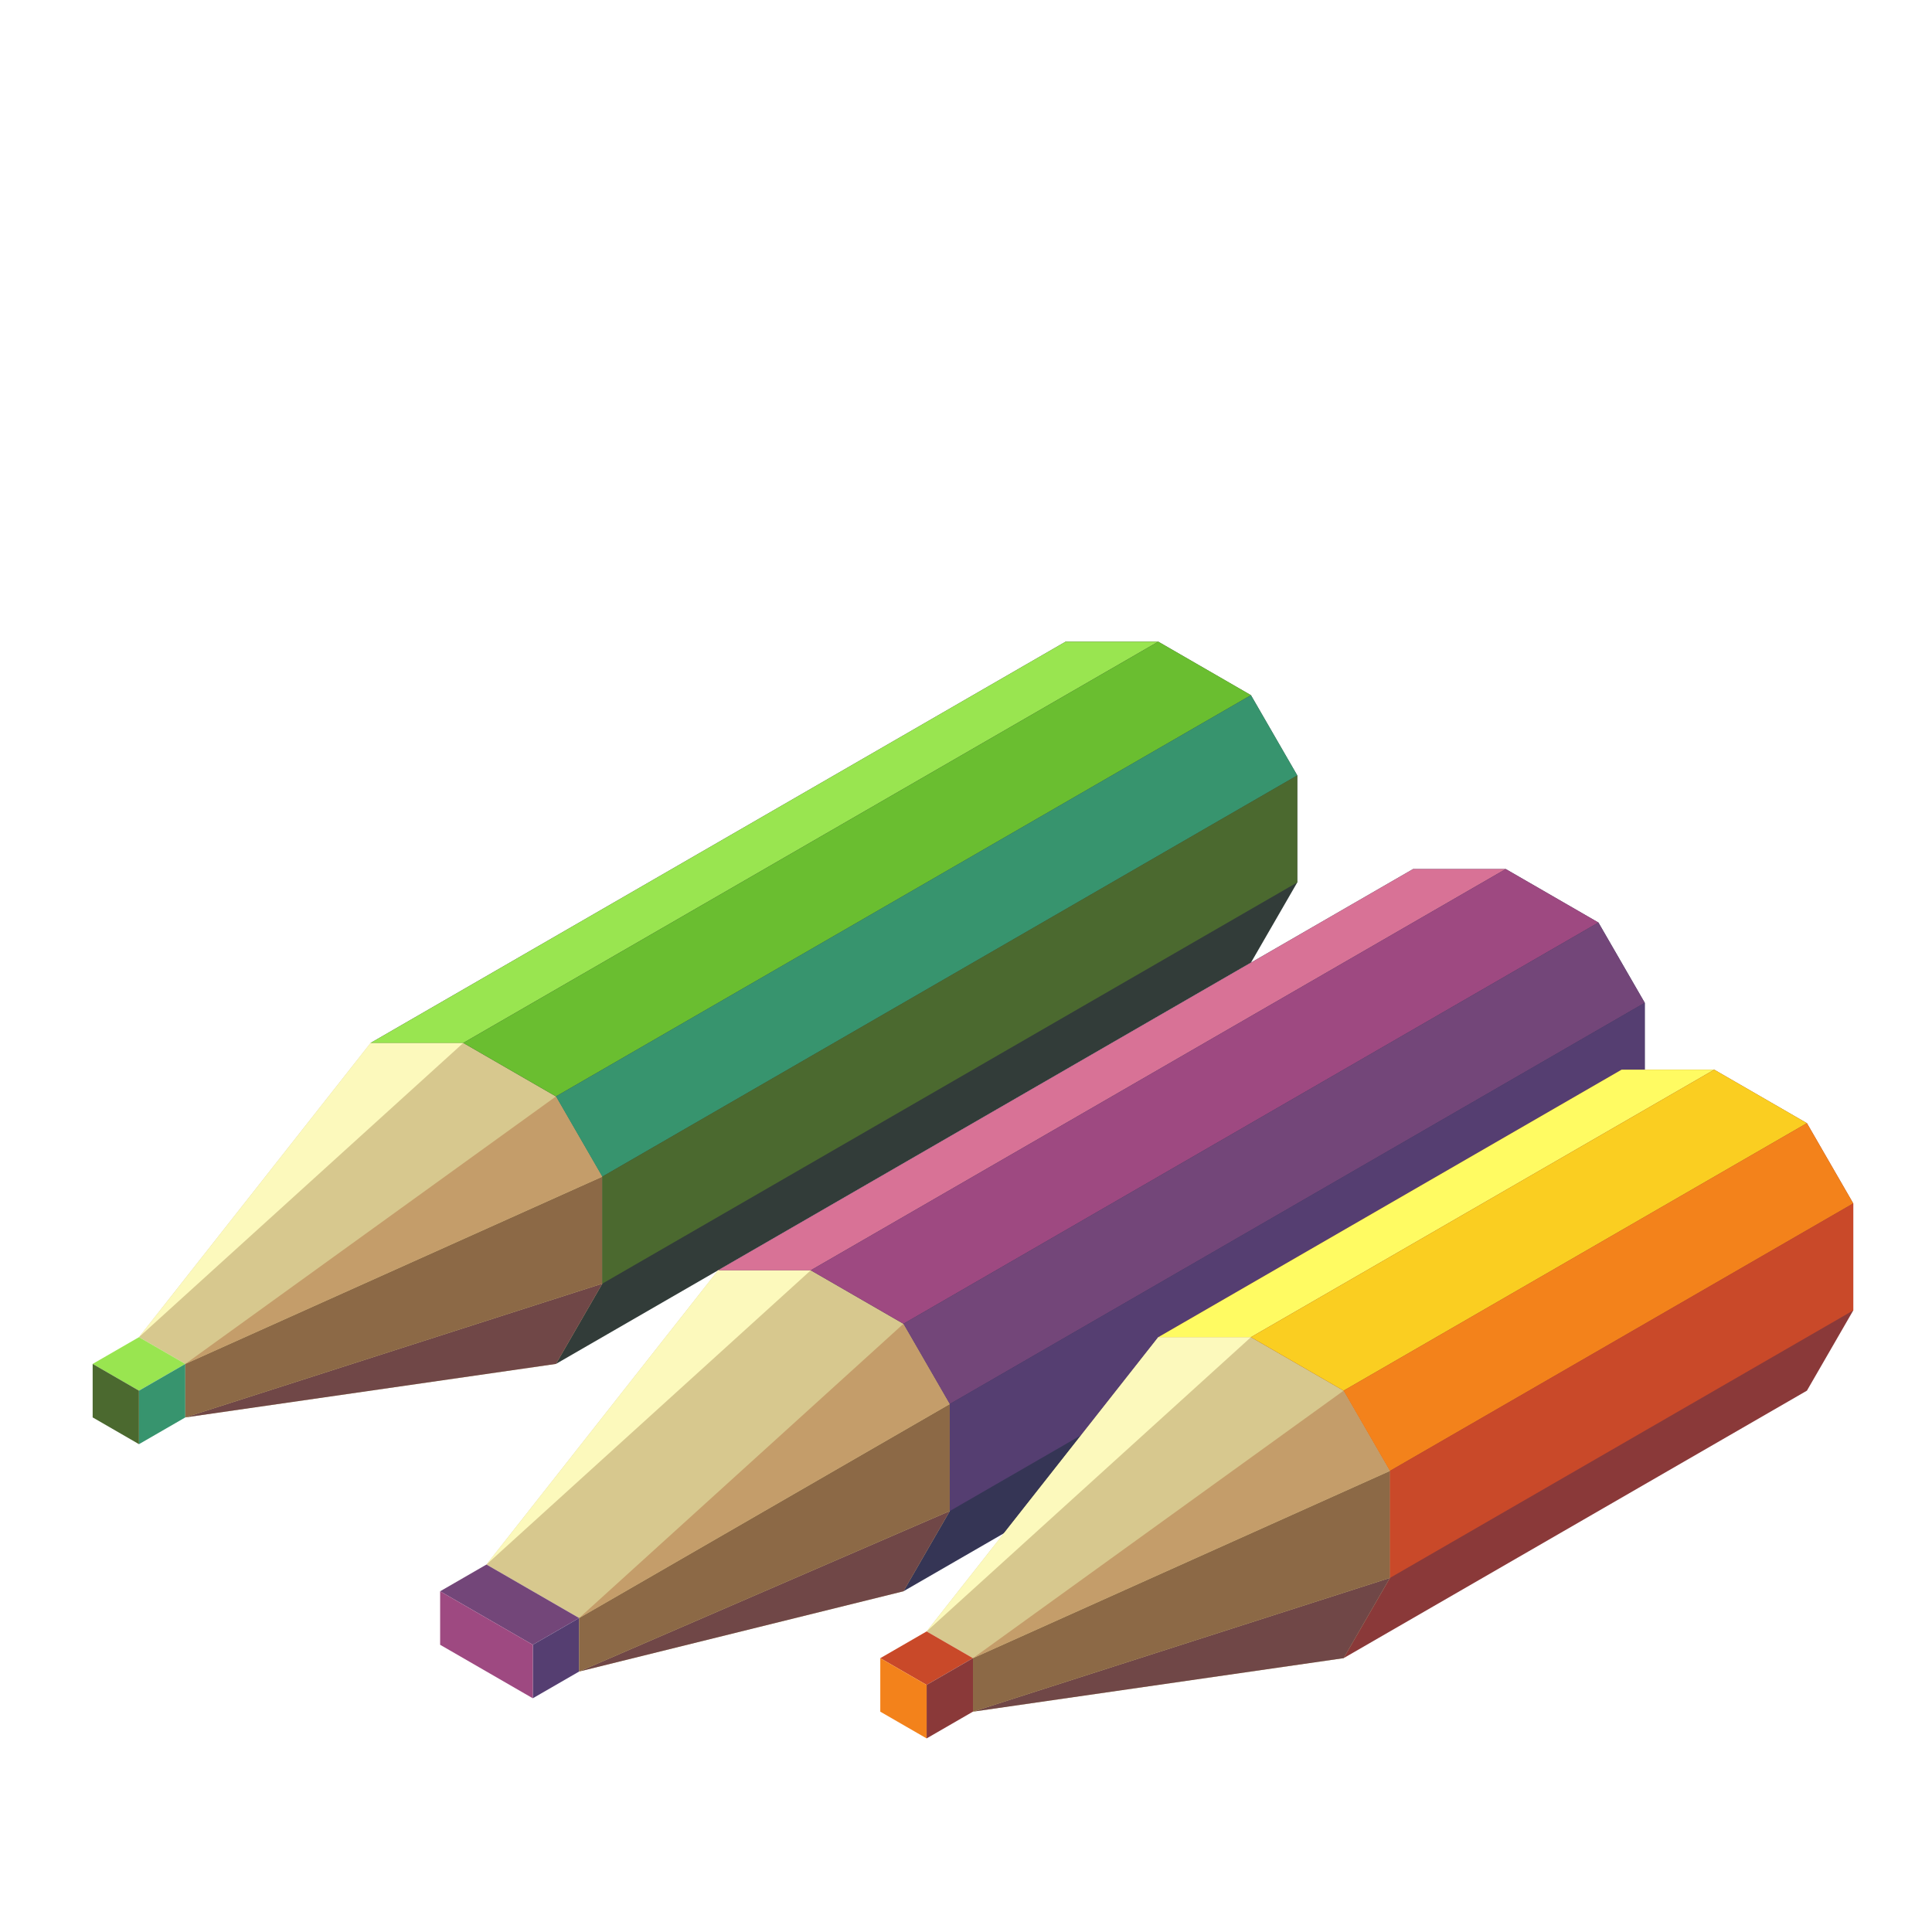 <?xml version="1.0" encoding="UTF-8" standalone="no"?>
<!-- Created with Inkscape (http://www.inkscape.org/) -->

<svg
   width="136.533"
   height="136.533"
   id="svg4152"
   version="1.1"
   inkscape:version="1.1.2 (0a00cf5339, 2022-02-04)"
   viewBox="0.0 0.0 136.533 136.533"
   sodipodi:docname="1.svg"
   xmlns:inkscape="http://www.inkscape.org/namespaces/inkscape"
   xmlns:sodipodi="http://sodipodi.sourceforge.net/DTD/sodipodi-0.dtd"
   xmlns="http://www.w3.org/2000/svg"
   xmlns:svg="http://www.w3.org/2000/svg"
   xmlns:rdf="http://www.w3.org/1999/02/22-rdf-syntax-ns#"
   xmlns:cc="http://creativecommons.org/ns#"
   xmlns:dc="http://purl.org/dc/elements/1.1/">
  <defs
     id="defs4154" />
  <sodipodi:namedview
     id="base"
     pagecolor="#1e222d"
     bordercolor="#666666"
     borderopacity="1.0"
     inkscape:pageopacity="0"
     inkscape:pageshadow="2"
     inkscape:zoom="3.6203867"
     inkscape:cx="131.20145"
     inkscape:cy="51.375727"
     inkscape:current-layer="layer1"
     showgrid="true"
     inkscape:document-units="px"
     inkscape:grid-bbox="true"
     inkscape:window-width="1920"
     inkscape:window-height="1027"
     inkscape:window-x="0"
     inkscape:window-y="0"
     inkscape:window-maximized="1"
     inkscape:snap-bbox="true"
     inkscape:bbox-paths="true"
     inkscape:bbox-nodes="true"
     inkscape:snap-bbox-edge-midpoints="true"
     inkscape:snap-bbox-midpoints="true"
     inkscape:object-paths="true"
     inkscape:snap-intersection-paths="true"
     inkscape:object-nodes="true"
     inkscape:snap-smooth-nodes="true"
     inkscape:snap-midpoints="true"
     inkscape:snap-object-midpoints="true"
     inkscape:snap-center="true"
     inkscape:snap-global="true"
     inkscape:snap-page="false"
     inkscape:snap-grids="true"
     showguides="false"
     inkscape:snap-nodes="true"
     inkscape:snap-others="true"
     inkscape:snap-to-guides="false"
     inkscape:pagecheckerboard="0">
    <inkscape:grid
       type="axonomgrid"
       id="grid4835"
       units="mm"
       empspacing="5"
       spacingy="1.89" />
  </sodipodi:namedview>
  <g
     id="layer1"
     inkscape:label="Layer 1"
     inkscape:groupmode="layer"
     transform="matrix(1.067 0 0 1.067 0 68.267)">
    <g
       id="g1371"
       transform="translate(6.137,28.346)">
      <path
         style="fill:#323c39;fill-opacity:1;stroke:none;stroke-width:4;stroke-linecap:round;stroke-linejoin:round;stroke-miterlimit:4;stroke-dasharray:none;stroke-dashoffset:0;stroke-opacity:1"
         d="m 64.44,-49.827 h 6.137 l 6.137,3.543 3.069,5.315 v 7.087 l -3.069,5.315 -46.029,26.575 -12.274,-21.26 46.029,-26.575"
         id="path6093"
         inkscape:connector-curvature="0"
         sodipodi:nodetypes="ccccccccc" />
      <path
         style="fill:#d7c88e;fill-opacity:1;stroke:none;stroke-width:4;stroke-linecap:round;stroke-linejoin:round;stroke-miterlimit:4;stroke-dasharray:none;stroke-dashoffset:0;stroke-opacity:1"
         d="m 18.411,-23.252 h 6.137 l 6.137,3.543 3.069,5.315 v 7.087 l -3.069,5.315 -24.549,3.543 v -3.543 l -3.069,-1.772 z"
         id="path6095"
         inkscape:connector-curvature="0"
         sodipodi:nodetypes="cccccccccc" />
      <path
         sodipodi:nodetypes="ccccc"
         style="fill:#99e550;fill-opacity:1;stroke:none;stroke-width:4;stroke-linecap:round;stroke-linejoin:round;stroke-miterlimit:4;stroke-dasharray:none;stroke-dashoffset:0;stroke-opacity:1"
         d="m -1.2e-4,-1.992 3.069,-1.772 3.069,1.772 -3.069,1.772 z"
         id="path6097"
         inkscape:connector-curvature="0" />
      <path
         sodipodi:nodetypes="ccccc"
         style="fill:#37946e;fill-opacity:1;stroke:none;stroke-width:4;stroke-linecap:round;stroke-linejoin:round;stroke-miterlimit:4;stroke-dasharray:none;stroke-dashoffset:0;stroke-opacity:1"
         d="m 3.068,-0.22 v 3.543 l 3.069,-1.772 v -3.543 z"
         id="path6099"
         inkscape:connector-curvature="0" />
      <path
         sodipodi:nodetypes="ccccc"
         style="fill:#4b692f;fill-opacity:1;stroke:none;stroke-width:4;stroke-linecap:round;stroke-linejoin:round;stroke-miterlimit:4;stroke-dasharray:none;stroke-dashoffset:0;stroke-opacity:1"
         d="M -1.2e-4,-1.992 V 1.551 L 3.068,3.323 V -0.22 Z"
         id="path6101"
         inkscape:connector-curvature="0" />
      <path
         sodipodi:nodetypes="cccc"
         style="fill:#704747;fill-opacity:1;stroke:none;stroke-width:4;stroke-linecap:round;stroke-linejoin:round;stroke-miterlimit:4;stroke-dasharray:none;stroke-dashoffset:0;stroke-opacity:1"
         d="M 33.754,-7.307 6.137,1.551 30.686,-1.992 Z"
         id="path6103"
         inkscape:connector-curvature="0" />
      <path
         sodipodi:nodetypes="ccccc"
         style="fill:#8c6946;fill-opacity:1;stroke:none;stroke-width:4;stroke-linecap:round;stroke-linejoin:round;stroke-miterlimit:4;stroke-dasharray:none;stroke-dashoffset:0;stroke-opacity:1"
         d="m 6.137,-1.992 27.617,-12.402 v 7.087 L 6.137,1.551 Z"
         id="path6105"
         inkscape:connector-curvature="0" />
      <path
         sodipodi:nodetypes="cccc"
         style="fill:#c49d6a;fill-opacity:1;stroke:none;stroke-width:4;stroke-linecap:round;stroke-linejoin:round;stroke-miterlimit:4;stroke-dasharray:none;stroke-dashoffset:0;stroke-opacity:1"
         d="M 30.686,-19.709 6.137,-1.992 33.754,-14.394 30.686,-19.709"
         id="path6107"
         inkscape:connector-curvature="0" />
      <path
         style="fill:#fcf9bc;fill-opacity:1;stroke:none;stroke-width:4;stroke-linecap:round;stroke-linejoin:round;stroke-miterlimit:4;stroke-dasharray:none;stroke-dashoffset:0;stroke-opacity:1"
         d="M 24.549,-23.252 3.068,-3.764 18.411,-23.252 Z"
         id="path6109"
         inkscape:connector-curvature="0" />
      <path
         style="fill:#99e550;fill-opacity:1;stroke:none;stroke-width:4;stroke-linecap:round;stroke-linejoin:round;stroke-miterlimit:4;stroke-dasharray:none;stroke-dashoffset:0;stroke-opacity:1"
         d="m 18.411,-23.252 46.029,-26.575 h 6.137 l -46.029,26.575 z"
         id="path6111"
         inkscape:connector-curvature="0" />
      <path
         style="fill:#6abe30;fill-opacity:1;stroke:none;stroke-width:4;stroke-linecap:round;stroke-linejoin:round;stroke-miterlimit:4;stroke-dasharray:none;stroke-dashoffset:0;stroke-opacity:1"
         d="m 24.549,-23.252 46.029,-26.575 6.137,3.543 -46.029,26.575 z"
         id="path6113"
         inkscape:connector-curvature="0" />
      <path
         style="fill:#37946e;fill-opacity:1;stroke:none;stroke-width:4;stroke-linecap:round;stroke-linejoin:round;stroke-miterlimit:4;stroke-dasharray:none;stroke-dashoffset:0;stroke-opacity:1"
         d="m 30.686,-19.709 3.069,5.315 46.029,-26.575 -3.069,-5.315 z"
         id="path6115"
         inkscape:connector-curvature="0" />
      <path
         style="fill:#4b692f;fill-opacity:1;stroke:none;stroke-width:4;stroke-linecap:round;stroke-linejoin:round;stroke-miterlimit:4;stroke-dasharray:none;stroke-dashoffset:0;stroke-opacity:1"
         d="m 33.754,-14.394 v 0 7.087 l 46.029,-26.575 v -7.087 l -46.029,26.575"
         id="path6117"
         inkscape:connector-curvature="0" />
    </g>
    <g
       id="g5580"
       transform="translate(-474.098,717.964)">
      <path
         style="opacity:1;fill:#353555;fill-opacity:1;stroke:none;stroke-width:4;stroke-linecap:round;stroke-linejoin:round;stroke-miterlimit:4;stroke-dasharray:none;stroke-dashoffset:0;stroke-opacity:1"
         d="m 567.69,-724.386 h 6.137 l 6.137,3.543 3.069,5.315 v 7.087 l -3.069,5.315 -46.029,26.575 -12.274,-21.26 46.029,-26.575"
         id="path5583"
         inkscape:connector-curvature="0"
         sodipodi:nodetypes="ccccccccc" />
      <path
         style="opacity:1;fill:#d7c88e;fill-opacity:1;stroke:none;stroke-width:4;stroke-linecap:round;stroke-linejoin:round;stroke-miterlimit:4;stroke-dasharray:none;stroke-dashoffset:0;stroke-opacity:1"
         d="m 521.661,-697.811 h 6.137 l 6.137,3.543 3.069,5.315 v 7.087 l -3.069,5.315 -21.48,5.315 v -3.543 l -6.137,-3.543 z"
         id="path5585"
         inkscape:connector-curvature="0"
         sodipodi:nodetypes="cccccccccc" />
      <path
         style="opacity:1;fill:#734679;fill-opacity:1;stroke:none;stroke-width:4;stroke-linecap:round;stroke-linejoin:round;stroke-miterlimit:4;stroke-dasharray:none;stroke-dashoffset:0;stroke-opacity:1"
         d="m 503.249,-676.551 3.069,-1.772 6.137,3.543 -3.069,1.772 z"
         id="path5587"
         inkscape:connector-curvature="0" />
      <path
         style="opacity:1;fill:#553e71;fill-opacity:1;stroke:none;stroke-width:4;stroke-linecap:round;stroke-linejoin:round;stroke-miterlimit:4;stroke-dasharray:none;stroke-dashoffset:0;stroke-opacity:1"
         d="m 509.387,-673.008 v 3.543 l 3.069,-1.772 v -3.543 z"
         id="path5589"
         inkscape:connector-curvature="0" />
      <path
         style="opacity:1;fill:#9e4981;fill-opacity:1;stroke:none;stroke-width:4;stroke-linecap:round;stroke-linejoin:round;stroke-miterlimit:4;stroke-dasharray:none;stroke-dashoffset:0;stroke-opacity:1"
         d="m 503.249,-676.551 v 3.543 l 6.137,3.543 v -3.543 z"
         id="path5591"
         inkscape:connector-curvature="0" />
      <path
         style="opacity:1;fill:#704747;fill-opacity:1;stroke:none;stroke-width:4;stroke-linecap:round;stroke-linejoin:round;stroke-miterlimit:4;stroke-dasharray:none;stroke-dashoffset:0;stroke-opacity:1"
         d="m 537.004,-681.866 -24.549,10.63 21.48,-5.315 z"
         id="path5593"
         inkscape:connector-curvature="0" />
      <path
         style="opacity:1;fill:#8c6946;fill-opacity:1;stroke:none;stroke-width:4;stroke-linecap:round;stroke-linejoin:round;stroke-miterlimit:4;stroke-dasharray:none;stroke-dashoffset:0;stroke-opacity:1"
         d="m 512.455,-674.78 24.549,-14.173 v 7.087 l -24.549,10.63 z"
         id="path5595"
         inkscape:connector-curvature="0" />
      <path
         style="opacity:1;fill:#c49d6a;fill-opacity:1;stroke:none;stroke-width:4;stroke-linecap:round;stroke-linejoin:round;stroke-miterlimit:4;stroke-dasharray:none;stroke-dashoffset:0;stroke-opacity:1"
         d="m 533.935,-694.268 -21.48,19.488 24.549,-14.173 -3.069,-5.315"
         id="path5597"
         inkscape:connector-curvature="0" />
      <path
         style="opacity:1;fill:#fcf9bc;fill-opacity:1;stroke:none;stroke-width:4;stroke-linecap:round;stroke-linejoin:round;stroke-miterlimit:4;stroke-dasharray:none;stroke-dashoffset:0;stroke-opacity:1"
         d="m 527.798,-697.811 -21.48,19.488 15.343,-19.488 z"
         id="path5599"
         inkscape:connector-curvature="0" />
      <path
         style="opacity:1;fill:#d87296;fill-opacity:1;stroke:none;stroke-width:4;stroke-linecap:round;stroke-linejoin:round;stroke-miterlimit:4;stroke-dasharray:none;stroke-dashoffset:0;stroke-opacity:1"
         d="m 521.661,-697.811 46.029,-26.575 h 6.137 l -46.029,26.575 z"
         id="path5601"
         inkscape:connector-curvature="0" />
      <path
         style="opacity:1;fill:#9e4981;fill-opacity:1;stroke:none;stroke-width:4;stroke-linecap:round;stroke-linejoin:round;stroke-miterlimit:4;stroke-dasharray:none;stroke-dashoffset:0;stroke-opacity:1"
         d="m 527.798,-697.811 46.029,-26.575 6.137,3.543 -46.029,26.575 z"
         id="path5603"
         inkscape:connector-curvature="0" />
      <path
         style="opacity:1;fill:#734679;fill-opacity:1;stroke:none;stroke-width:4;stroke-linecap:round;stroke-linejoin:round;stroke-miterlimit:4;stroke-dasharray:none;stroke-dashoffset:0;stroke-opacity:1"
         d="m 533.935,-694.268 3.069,5.315 46.029,-26.575 -3.069,-5.315 z"
         id="path5605"
         inkscape:connector-curvature="0" />
      <path
         style="opacity:1;fill:#553e71;fill-opacity:1;stroke:none;stroke-width:4;stroke-linecap:round;stroke-linejoin:round;stroke-miterlimit:4;stroke-dasharray:none;stroke-dashoffset:0;stroke-opacity:1"
         d="m 537.004,-688.953 v 0 7.087 l 46.029,-26.575 v -7.087 l -46.029,26.575"
         id="path5607"
         inkscape:connector-curvature="0" />
    </g>
    <g
       id="g6119"
       transform="translate(-444.946,722.394)">
      <path
         style="opacity:1;fill:#8a3939;fill-opacity:1;stroke:none;stroke-width:4;stroke-linecap:round;stroke-linejoin:round;stroke-miterlimit:4;stroke-dasharray:none;stroke-dashoffset:0;stroke-opacity:1"
         d="m 552.347,-715.528 h 6.137 l 6.137,3.543 3.069,5.315 v 7.087 l -3.069,5.315 -30.686,17.717 -12.274,-21.26 30.686,-17.717"
         id="path6121"
         inkscape:connector-curvature="0"
         sodipodi:nodetypes="ccccccccc" />
      <path
         style="opacity:1;fill:#d7c88e;fill-opacity:1;stroke:none;stroke-width:4;stroke-linecap:round;stroke-linejoin:round;stroke-miterlimit:4;stroke-dasharray:none;stroke-dashoffset:0;stroke-opacity:1"
         d="m 521.661,-697.811 h 6.137 l 6.137,3.543 3.069,5.315 v 7.087 l -3.069,5.315 -24.549,3.543 v -3.543 l -3.069,-1.772 z"
         id="path6123"
         inkscape:connector-curvature="0"
         sodipodi:nodetypes="cccccccccc" />
      <path
         sodipodi:nodetypes="ccccc"
         style="opacity:1;fill:#c94929;fill-opacity:1;stroke:none;stroke-width:4;stroke-linecap:round;stroke-linejoin:round;stroke-miterlimit:4;stroke-dasharray:none;stroke-dashoffset:0;stroke-opacity:1"
         d="m 503.249,-676.551 3.069,-1.772 3.069,1.772 -3.069,1.772 z"
         id="path6125"
         inkscape:connector-curvature="0" />
      <path
         sodipodi:nodetypes="ccccc"
         style="opacity:1;fill:#8a3939;fill-opacity:1;stroke:none;stroke-width:4;stroke-linecap:round;stroke-linejoin:round;stroke-miterlimit:4;stroke-dasharray:none;stroke-dashoffset:0;stroke-opacity:1"
         d="m 506.318,-674.78 v 3.543 l 3.069,-1.772 v -3.543 z"
         id="path6127"
         inkscape:connector-curvature="0" />
      <path
         sodipodi:nodetypes="ccccc"
         style="opacity:1;fill:#f3821b;fill-opacity:1;stroke:none;stroke-width:4;stroke-linecap:round;stroke-linejoin:round;stroke-miterlimit:4;stroke-dasharray:none;stroke-dashoffset:0;stroke-opacity:1"
         d="m 503.249,-676.551 v 3.543 l 3.069,1.772 v -3.543 z"
         id="path6129"
         inkscape:connector-curvature="0" />
      <path
         sodipodi:nodetypes="cccc"
         style="opacity:1;fill:#704747;fill-opacity:1;stroke:none;stroke-width:4;stroke-linecap:round;stroke-linejoin:round;stroke-miterlimit:4;stroke-dasharray:none;stroke-dashoffset:0;stroke-opacity:1"
         d="m 537.004,-681.866 -27.617,8.858 24.549,-3.543 z"
         id="path6131"
         inkscape:connector-curvature="0" />
      <path
         sodipodi:nodetypes="ccccc"
         style="opacity:1;fill:#8c6946;fill-opacity:1;stroke:none;stroke-width:4;stroke-linecap:round;stroke-linejoin:round;stroke-miterlimit:4;stroke-dasharray:none;stroke-dashoffset:0;stroke-opacity:1"
         d="m 509.387,-676.551 27.617,-12.402 v 7.087 l -27.617,8.858 z"
         id="path6133"
         inkscape:connector-curvature="0" />
      <path
         sodipodi:nodetypes="cccc"
         style="opacity:1;fill:#c49d6a;fill-opacity:1;stroke:none;stroke-width:4;stroke-linecap:round;stroke-linejoin:round;stroke-miterlimit:4;stroke-dasharray:none;stroke-dashoffset:0;stroke-opacity:1"
         d="m 533.935,-694.268 -24.549,17.717 27.617,-12.402 -3.069,-5.315"
         id="path6135"
         inkscape:connector-curvature="0" />
      <path
         style="opacity:1;fill:#fcf9bc;fill-opacity:1;stroke:none;stroke-width:4;stroke-linecap:round;stroke-linejoin:round;stroke-miterlimit:4;stroke-dasharray:none;stroke-dashoffset:0;stroke-opacity:1"
         d="m 527.798,-697.811 -21.48,19.488 15.343,-19.488 z"
         id="path6137"
         inkscape:connector-curvature="0" />
      <path
         sodipodi:nodetypes="ccccc"
         style="opacity:1;fill:#fffb62;fill-opacity:1;stroke:none;stroke-width:4;stroke-linecap:round;stroke-linejoin:round;stroke-miterlimit:4;stroke-dasharray:none;stroke-dashoffset:0;stroke-opacity:1"
         d="m 521.661,-697.811 30.686,-17.717 h 6.137 l -30.686,17.717 z"
         id="path6139"
         inkscape:connector-curvature="0" />
      <path
         sodipodi:nodetypes="ccccc"
         style="opacity:1;fill:#face21;fill-opacity:1;stroke:none;stroke-width:4;stroke-linecap:round;stroke-linejoin:round;stroke-miterlimit:4;stroke-dasharray:none;stroke-dashoffset:0;stroke-opacity:1"
         d="m 527.798,-697.811 30.686,-17.717 6.137,3.543 -30.686,17.717 z"
         id="path6141"
         inkscape:connector-curvature="0" />
      <path
         sodipodi:nodetypes="ccccc"
         style="opacity:1;fill:#f3821b;fill-opacity:1;stroke:none;stroke-width:4;stroke-linecap:round;stroke-linejoin:round;stroke-miterlimit:4;stroke-dasharray:none;stroke-dashoffset:0;stroke-opacity:1"
         d="m 533.935,-694.268 3.069,5.315 30.686,-17.717 -3.069,-5.315 z"
         id="path6143"
         inkscape:connector-curvature="0" />
      <path
         sodipodi:nodetypes="cccccc"
         style="opacity:1;fill:#c94929;fill-opacity:1;stroke:none;stroke-width:4;stroke-linecap:round;stroke-linejoin:round;stroke-miterlimit:4;stroke-dasharray:none;stroke-dashoffset:0;stroke-opacity:1"
         d="m 537.004,-688.953 v 0 7.087 l 30.686,-17.717 v -7.087 l -30.686,17.717"
         id="path6145"
         inkscape:connector-curvature="0" />
    </g>
  </g>
</svg>

